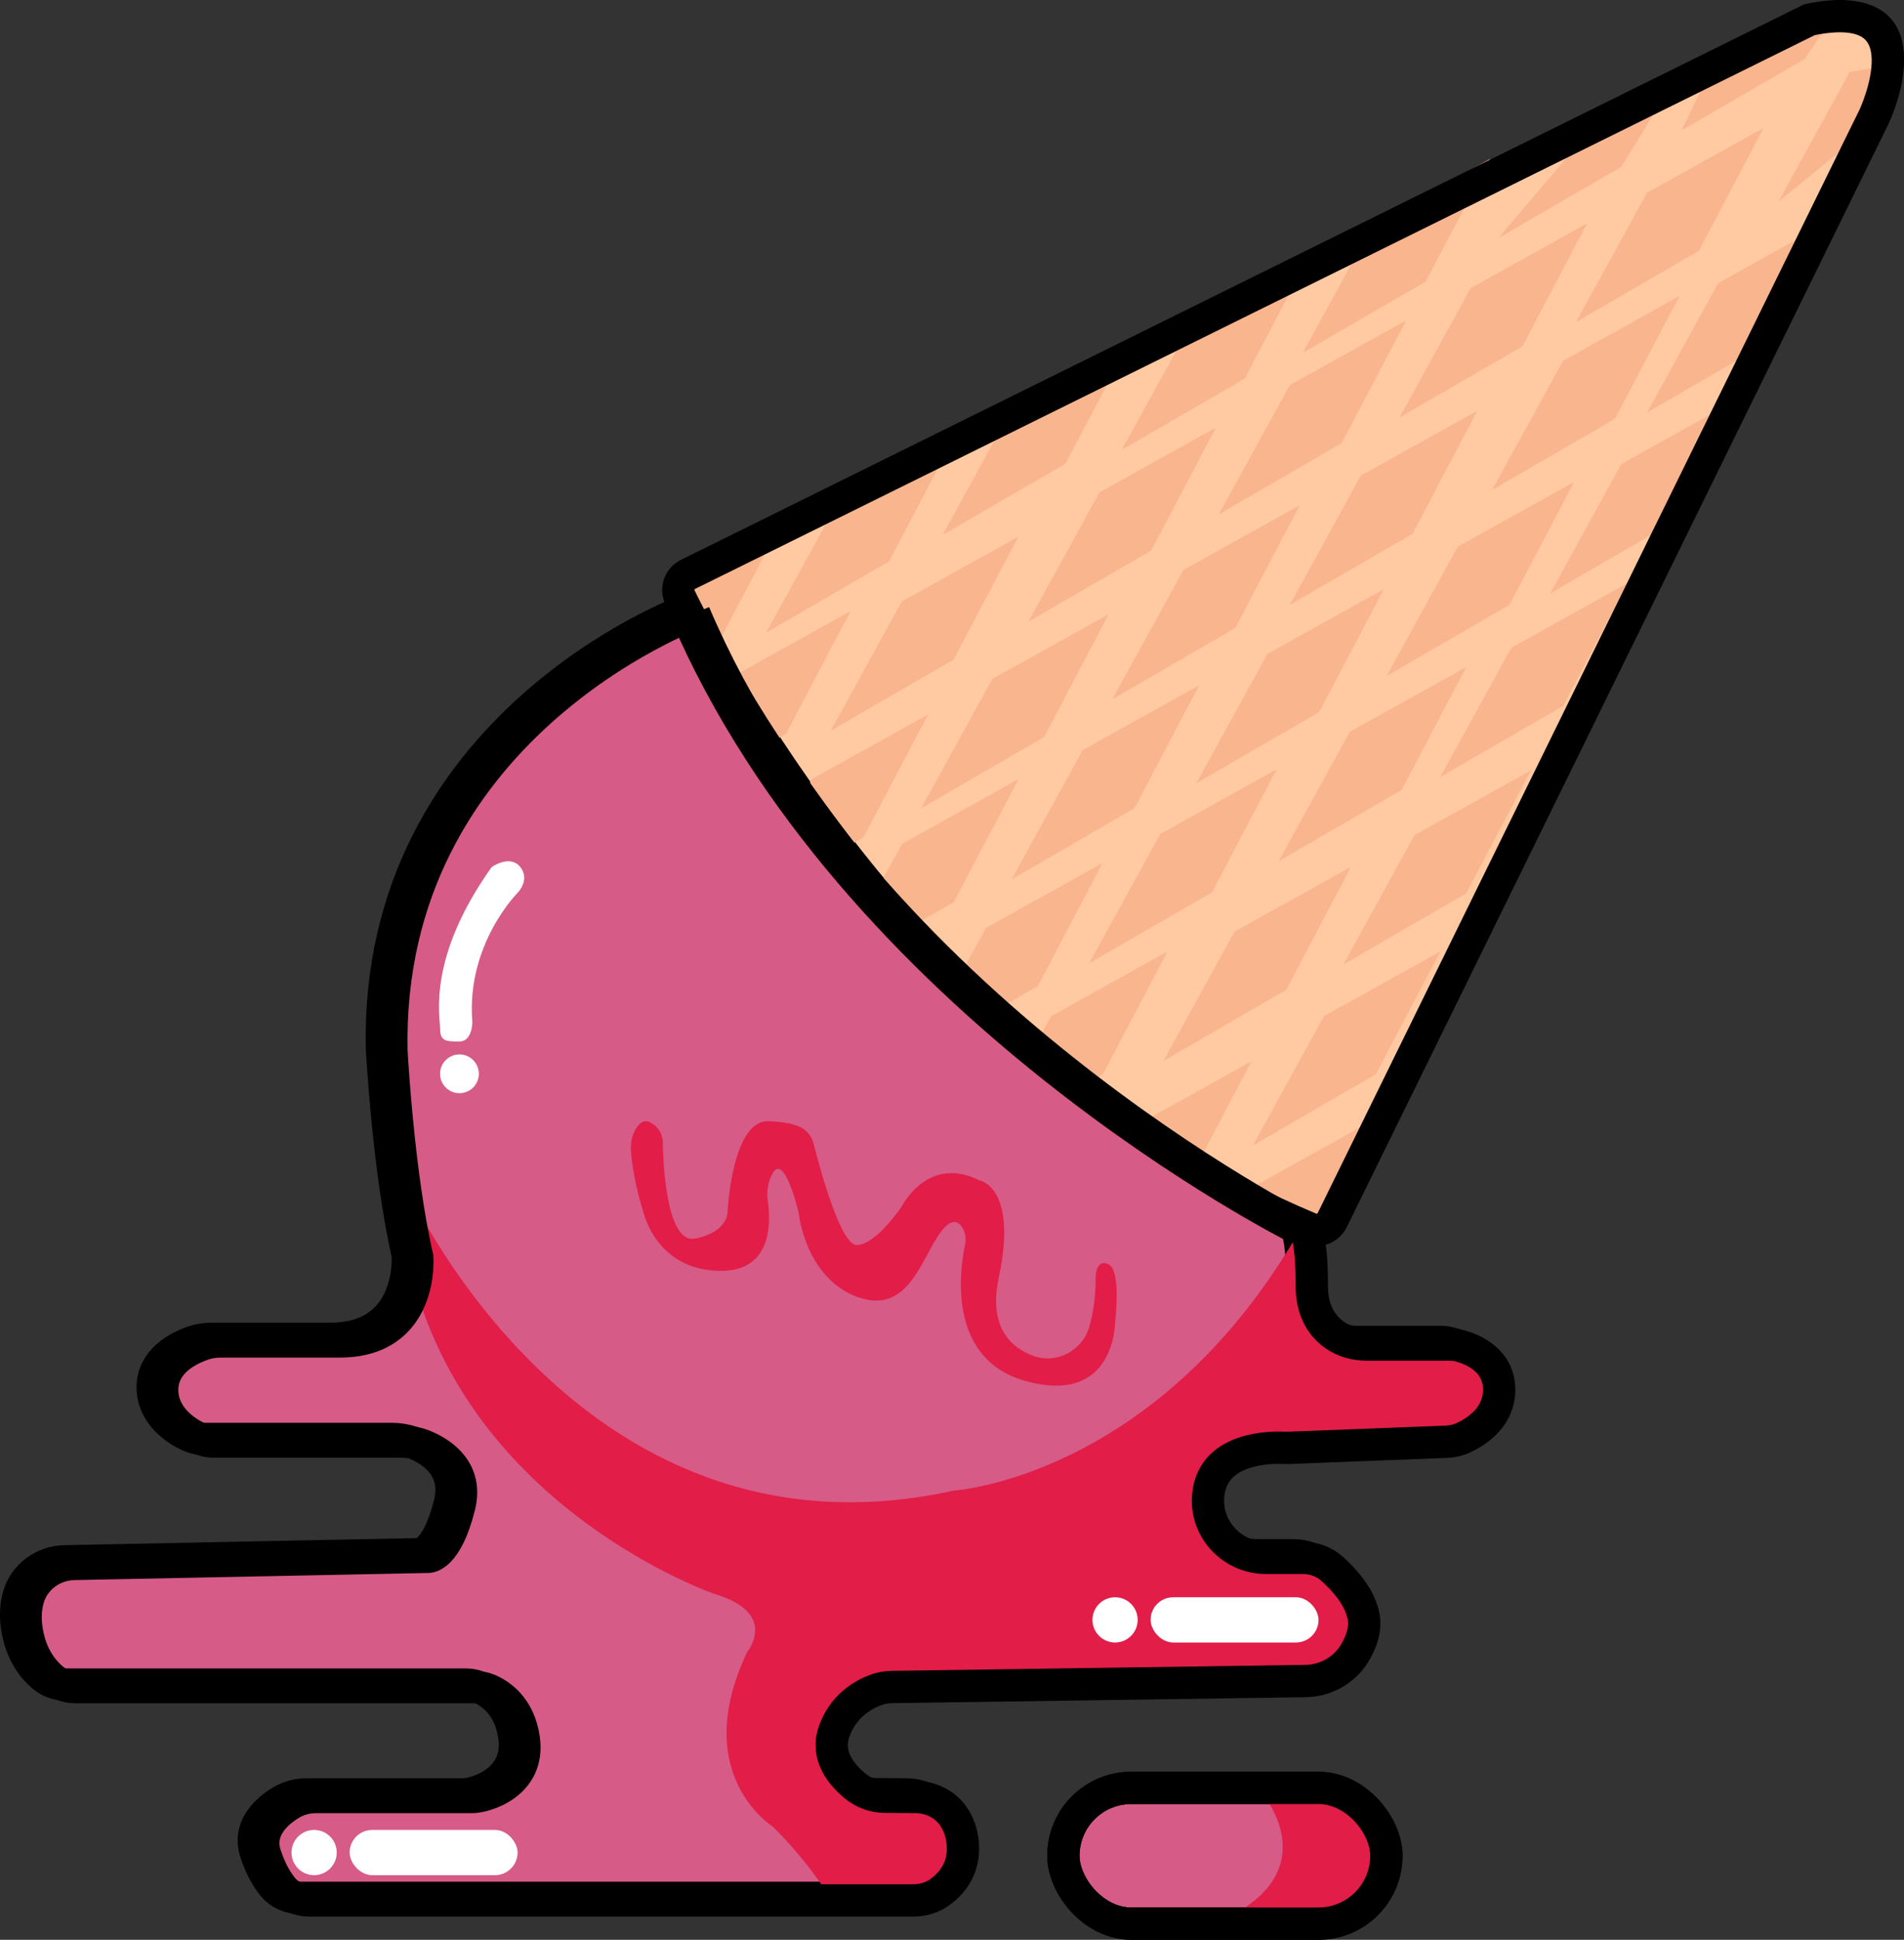 <?xml version="1.0" encoding="UTF-8"?>
<svg xmlns="http://www.w3.org/2000/svg" viewBox="0 0 294.77 300.16">
  <rect x="0" y="0" width="294.77" height="300.16" fill="#333333" stroke="none"/>
  <defs>
    <style>
      .cls-1 {
        fill: #ffc9a1;
        stroke-width: 4px;
      }

      .cls-1, .cls-2, .cls-3 {
        stroke: #000;
        stroke-miterlimit: 10;
      }

      .cls-4 {
        fill: #e11d48;
      }

      .cls-5 {
        fill: #fff;
      }

      .cls-2 {
        fill: #d65b87;
      }

      .cls-2, .cls-3 {
        stroke-width: 5px;
      }

      .cls-6 {
        fill: #f8b58e;
      }

      .cls-3 {
        fill: none;
      }
    </style>
  </defs>
  <g id="Layer_9">
    <path class="cls-1" d="M105.79,92.1c6.29,12.82,38.34,72.89,97.5,97.61,1.31.55,2.83-.04,3.46-1.32L290.63,17.66s9-19-10-15L107.02,88.48c-1.34.66-1.89,2.27-1.24,3.61Z"/>
    <polygon class="cls-6" points="209.13 134.16 191.13 144.16 180.13 164.16 199.13 153.16 209.13 134.16"/>
    <polygon class="cls-6" points="197.63 119.06 179.63 129.06 168.63 149.06 187.63 138.06 197.63 119.06"/>
    <polygon class="cls-6" points="185.63 106.06 167.63 116.06 156.63 136.06 175.63 125.06 185.63 106.06"/>
    <polygon class="cls-6" points="171.63 95.06 153.63 105.06 142.63 125.06 161.63 114.06 171.63 95.06"/>
    <polygon class="cls-6" points="157.63 83.06 139.63 93.06 128.63 113.06 147.63 102.06 157.63 83.06"/>
    <polygon class="cls-6" points="147.63 67.87 129.63 77.87 118.63 97.87 137.63 86.87 147.63 67.87"/>
    <polygon class="cls-6" points="174.94 52.76 156.94 62.76 145.94 82.76 164.94 71.76 174.94 52.76"/>
    <polygon class="cls-6" points="188.22 66.19 170.22 76.19 159.22 96.19 178.22 85.19 188.22 66.19"/>
    <polygon class="cls-6" points="201.22 78.19 183.22 88.19 172.22 108.19 191.22 97.19 201.22 78.19"/>
    <polygon class="cls-6" points="214.22 91.19 196.22 101.19 185.22 121.19 204.22 110.19 214.22 91.19"/>
    <polygon class="cls-6" points="226.99 103.23 208.99 113.23 197.99 133.23 216.99 122.23 226.99 103.23"/>
    <polygon class="cls-6" points="222.99 147.23 204.99 157.23 193.99 177.23 212.99 166.23 222.99 147.23"/>
    <polygon class="cls-6" points="236.99 119.23 218.99 129.23 207.99 149.23 226.99 138.23 236.99 119.23"/>
    <polygon class="cls-6" points="251.99 90.23 233.99 100.23 222.99 120.23 241.99 109.23 251.99 90.23"/>
    <polygon class="cls-6" points="243.69 74.59 225.69 84.59 214.69 104.59 233.69 93.59 243.69 74.59"/>
    <polygon class="cls-6" points="228.69 63.59 210.69 73.59 199.69 93.59 218.69 82.59 228.69 63.59"/>
    <polygon class="cls-6" points="217.69 49.59 199.69 59.59 188.69 79.59 207.69 68.59 217.69 49.59"/>
    <polygon class="cls-6" points="202.69 39.59 184.69 49.59 173.69 69.59 192.69 58.59 202.69 39.59"/>
    <polygon class="cls-6" points="230.69 24.59 212.69 34.59 201.69 54.59 220.69 43.59 230.69 24.59"/>
    <polygon class="cls-6" points="245.69 34.59 227.69 44.59 216.69 64.59 235.69 53.59 245.69 34.59"/>
    <polygon class="cls-6" points="260.01 45.81 242.01 55.81 231.01 75.81 250.01 64.81 260.01 45.81"/>
    <polygon class="cls-6" points="269.01 61.81 251.01 71.81 240.01 91.81 259.01 80.81 269.01 61.81"/>
    <polygon class="cls-6" points="284.01 33.81 266.01 43.81 255.01 63.81 274.01 52.81 284.01 33.81"/>
    <polygon class="cls-6" points="273.01 19.81 255.01 29.81 244.01 49.81 263.01 38.81 273.01 19.81"/>
    <polygon class="cls-6" points="258.13 14.16 246.13 20.16 232.01 36.81 251.01 25.81 258.13 14.16"/>
    <polygon class="cls-6" points="284.13 2.16 265.13 10.16 260.37 20.15 279.37 9.15 284.13 2.16"/>
    <polygon class="cls-6" points="292.13 10.16 286.37 11.15 275.37 31.15 290.13 19.16 292.13 10.16"/>
    <polygon class="cls-6" points="121.67 79.57 103.67 89.57 107.13 95.16 111.67 98.57 121.67 79.57"/>
    <polygon class="cls-6" points="131.67 94.57 113.67 104.57 102.67 124.57 121.67 113.57 131.67 94.57"/>
    <polygon class="cls-6" points="143.67 110.57 125.67 120.57 114.67 140.57 133.67 129.57 143.67 110.57"/>
    <polygon class="cls-6" points="157.67 120.57 139.67 130.57 128.67 150.57 147.67 139.57 157.67 120.57"/>
    <polygon class="cls-6" points="170.67 133.57 152.67 143.57 141.67 163.57 160.67 152.57 170.67 133.57"/>
    <polygon class="cls-6" points="180.73 147.25 162.73 157.25 151.73 177.25 170.73 166.25 180.73 147.25"/>
    <polygon class="cls-6" points="193.73 164.25 175.73 174.25 164.73 194.25 183.73 183.25 193.73 164.25"/>
    <polygon class="cls-6" points="212.73 173.25 194.73 183.25 183.73 203.25 202.73 192.25 212.73 173.25"/>
    <path class="cls-3" d="M105.3,92.49c6.29,12.82,38.34,72.89,97.5,97.61,1.31.55,2.83-.04,3.46-1.32L290.14,18.05s9-19-10-15L111.58,86.38l-5.05,2.49c-1.34.66-1.89,2.27-1.24,3.61Z"/>
    <path class="cls-2" d="M106.02,94.55s-47.89,17.62-46.89,67.62c0,0,1,19,4,32,0,0,1,13-12,13h-18.37c-.97,0-1.93.14-2.84.46-2.32.8-6.28,2.8-6.28,7.04s3.71,6.62,5.73,7.52c.72.32,1.49.48,2.27.48h29.02c1.31,0,2.62.25,3.82.78,2.65,1.17,6.5,3.83,5.15,9.22-2,8-4.81,7.83-4.81,7.83l-54.82,1.1c-3.3.07-6.25,2.23-7.13,5.41-.36,1.3-.5,2.84-.24,4.66.57,4.01,2.45,6.37,3.96,7.67,1.01.87,2.29,1.33,3.62,1.33h61.88c.69,0,1.38.12,2.02.38,1.74.72,4.8,2.67,5.51,7.62,1,7-6,9-8,9h-24.15c-1.38,0-2.75.35-3.94,1.07-2.23,1.36-5.23,4-3.92,7.93.82,2.47,1.82,4.1,2.7,5.15,1,1.19,2.48,1.85,4.04,1.85h93.59c1.48,0,2.93-.44,4.13-1.31,1.65-1.2,3.54-3.31,3.54-6.69,0-2.11-.62-3.72-1.41-4.92-1.31-1.97-3.59-3.08-5.96-3.09l-4.7-.03c-1.66-.01-3.27-.57-4.56-1.62-2.09-1.69-4.6-4.62-3.36-8.34,1.34-4.03,4.5-5.81,6.42-6.54.81-.31,1.66-.46,2.52-.48l64.07-.93c3.07-.04,5.95-1.61,7.57-4.23,1.06-1.71,1.83-3.77,1.42-5.83-.6-3.02-3.03-5.67-4.86-7.3-1.24-1.11-2.86-1.7-4.53-1.7h-5.73c-5.26,0-9.47-4.53-8.91-9.76,0-.08.02-.16.03-.24.9-7.24,10-7.11,11.72-7.02.23.01.46.01.7,0l24.39-.94c.93-.04,1.84-.24,2.68-.63,2.05-.96,5.51-3.2,5.51-7.42,0-4.59-4.1-6.25-6.02-6.78-.54-.15-1.09-.22-1.65-.22h-12.84c-1.77,0-3.55-.47-4.99-1.5-1.75-1.25-3.5-3.5-3.5-7.5,0-8-1.06-8.75-1.06-8.75,0,0-68.55-34.37-94.55-95.37Z"/>
  </g>
  <g id="Layer_4">
    <path class="cls-4" d="M62.13,182.16s26.5,61.5,85.5,48.5c0,0,32-2,54-41l.9,5.23,1.06,8.29,2.99,3.28,9.71,1.2,9.3.21,5.17,3.51.87,4.6-2.18,3.81-3.97,2.57-9.7.65-8.35.32-10.37.3-6.31,1.36-3.12,3.67-1,7,3,3,5,3,5-1,6,2,3,3,2,6-1,3-4,4-8,2h-59.97s-5.19,1.84-5.19,1.84l-3.83,5.16.95,5.79,4.13,3.76,6.67.43,4.66.84,3.11,4.15.15,5.38-2.66,3.92-2.95,1.73h-14.21s-2.83-5-8.83-11c0,0-13-8-4-27,0,0,5-6-5-9,0,0-38-13-47-50l-1.5-14.5Z"/>
    <path class="cls-3" d="M107.49,94.95s-47.89,17.62-46.89,67.62c0,0,1,19,4,32,0,0,1,13-12,13h-18.37c-.97,0-1.93.14-2.84.46-2.32.8-6.28,2.8-6.28,7.04s3.71,6.62,5.73,7.52c.72.32,1.49.48,2.27.48h29.02c1.31,0,2.62.25,3.82.78,2.65,1.17,6.5,3.83,5.15,9.22-2,8-4.81,7.83-4.81,7.83l-54.82,1.1c-3.3.07-6.25,2.23-7.13,5.41-.36,1.3-.5,2.84-.24,4.66.57,4.01,2.45,6.37,3.96,7.67,1.01.87,2.29,1.33,3.62,1.33h61.88c.69,0,1.38.12,2.02.38,1.74.72,4.8,2.67,5.51,7.62,1,7-6,9-8,9h-24.15c-1.38,0-2.75.35-3.94,1.07-2.23,1.36-5.23,4-3.92,7.93.82,2.47,1.82,4.1,2.7,5.15,1,1.19,2.48,1.85,4.04,1.85h93.59c1.48,0,2.93-.44,4.13-1.31,1.65-1.2,3.54-3.31,3.54-6.69,0-2.11-.62-3.72-1.41-4.92-1.31-1.97-3.59-3.08-5.96-3.09l-4.7-.03c-1.66-.01-3.27-.57-4.56-1.62-2.09-1.69-4.6-4.62-3.36-8.34,1.34-4.03,4.5-5.81,6.42-6.54.81-.31,1.66-.46,2.52-.48l64.07-.93c3.07-.04,5.95-1.61,7.57-4.23,1.06-1.71,1.83-3.77,1.42-5.83-.6-3.02-3.03-5.67-4.86-7.3-1.24-1.11-2.86-1.7-4.53-1.7h-5.73c-5.26,0-9.47-4.53-8.91-9.76,0-.08.02-.16.03-.24.9-7.24,10-7.11,11.72-7.02.23.01.46.01.7,0l24.39-.94c.93-.04,1.84-.24,2.68-.63,2.05-.96,5.51-3.2,5.51-7.42,0-4.59-4.1-6.25-6.02-6.78-.54-.15-1.09-.22-1.65-.22h-12.84c-1.77,0-3.55-.47-4.99-1.5-1.75-1.25-3.5-3.5-3.5-7.5,0-8-1.06-8.75-1.06-8.75,0,0-68.55-34.37-94.55-95.37Z"/>
  </g>
  <g id="Layer_5">
    <rect class="cls-2" x="164.63" y="276.66" width="50" height="21" rx="10.5" ry="10.5"/>
    <path class="cls-4" d="M195.13,277.16s10,11.18-4,19l14,1,5-3,2-2,1-3v-5.16l-3-4.84-3-1-3-.62-9-.38Z"/>
    <rect class="cls-3" x="164.63" y="276.66" width="50" height="21" rx="10.5" ry="10.5"/>
  </g>
  <g id="Layer_7">
    <path class="cls-4" d="M97.68,178.03c-.07-1.13.14-2.27.7-3.25.5-.88,1.25-1.62,2.25-1.12,2,1,1.98,3,1.98,3,0,0,.02,16,5.02,15s5-4,5-4c0,0,.65-14.32,6.32-14.16,2.07.06,3.52.36,4.53.72,1.24.45,2.16,1.49,2.48,2.77,1.02,4.01,4.19,15.66,6.67,15.66,3,0,7-6,7-6,0,0,4-8,12-4,0,0,6,1,3,15-1.66,7.75,1.89,10.9,5.38,12.17s7.47-.73,8.59-4.39c.59-1.92,1.03-4.47,1.03-7.78,0,0,0-3,2-2s1,9,1,9c0,0,0,13-14,9-12.01-3.43-10.04-17.16-9.23-21,.2-.95.07-1.96-.46-2.76-.61-.92-1.65-1.44-3.3.76-3,4-5,13-13,10s-9-13-9-13c0,0-2.57-11.14-4.54-4.86-.31.98-.39,2.01-.24,3.02.45,3.01.85,10.84-7.22,10.84-10,0-12-9-12-9,0,0-1.66-4.97-1.95-9.63Z"/>
  </g>
  <g id="Layer_8">
    <rect class="cls-5" x="178.13" y="247.16" width="26" height="7" rx="3.5" ry="3.5"/>
    <circle class="cls-5" cx="172.63" cy="250.66" r="3.5"/>
    <rect class="cls-5" x="54.13" y="283.16" width="26" height="7" rx="3.5" ry="3.5"/>
    <circle class="cls-5" cx="48.63" cy="286.66" r="3.5"/>
    <path class="cls-5" d="M76.13,134.16s2.84-2,4.42,0-.42,4-.42,4c0,0-8,8-7,20,0,0,0,3-2,3s-3,0-3-2-2-11,8-25Z"/>
    <circle class="cls-5" cx="71.13" cy="166.16" r="3"/>
  </g>
</svg>